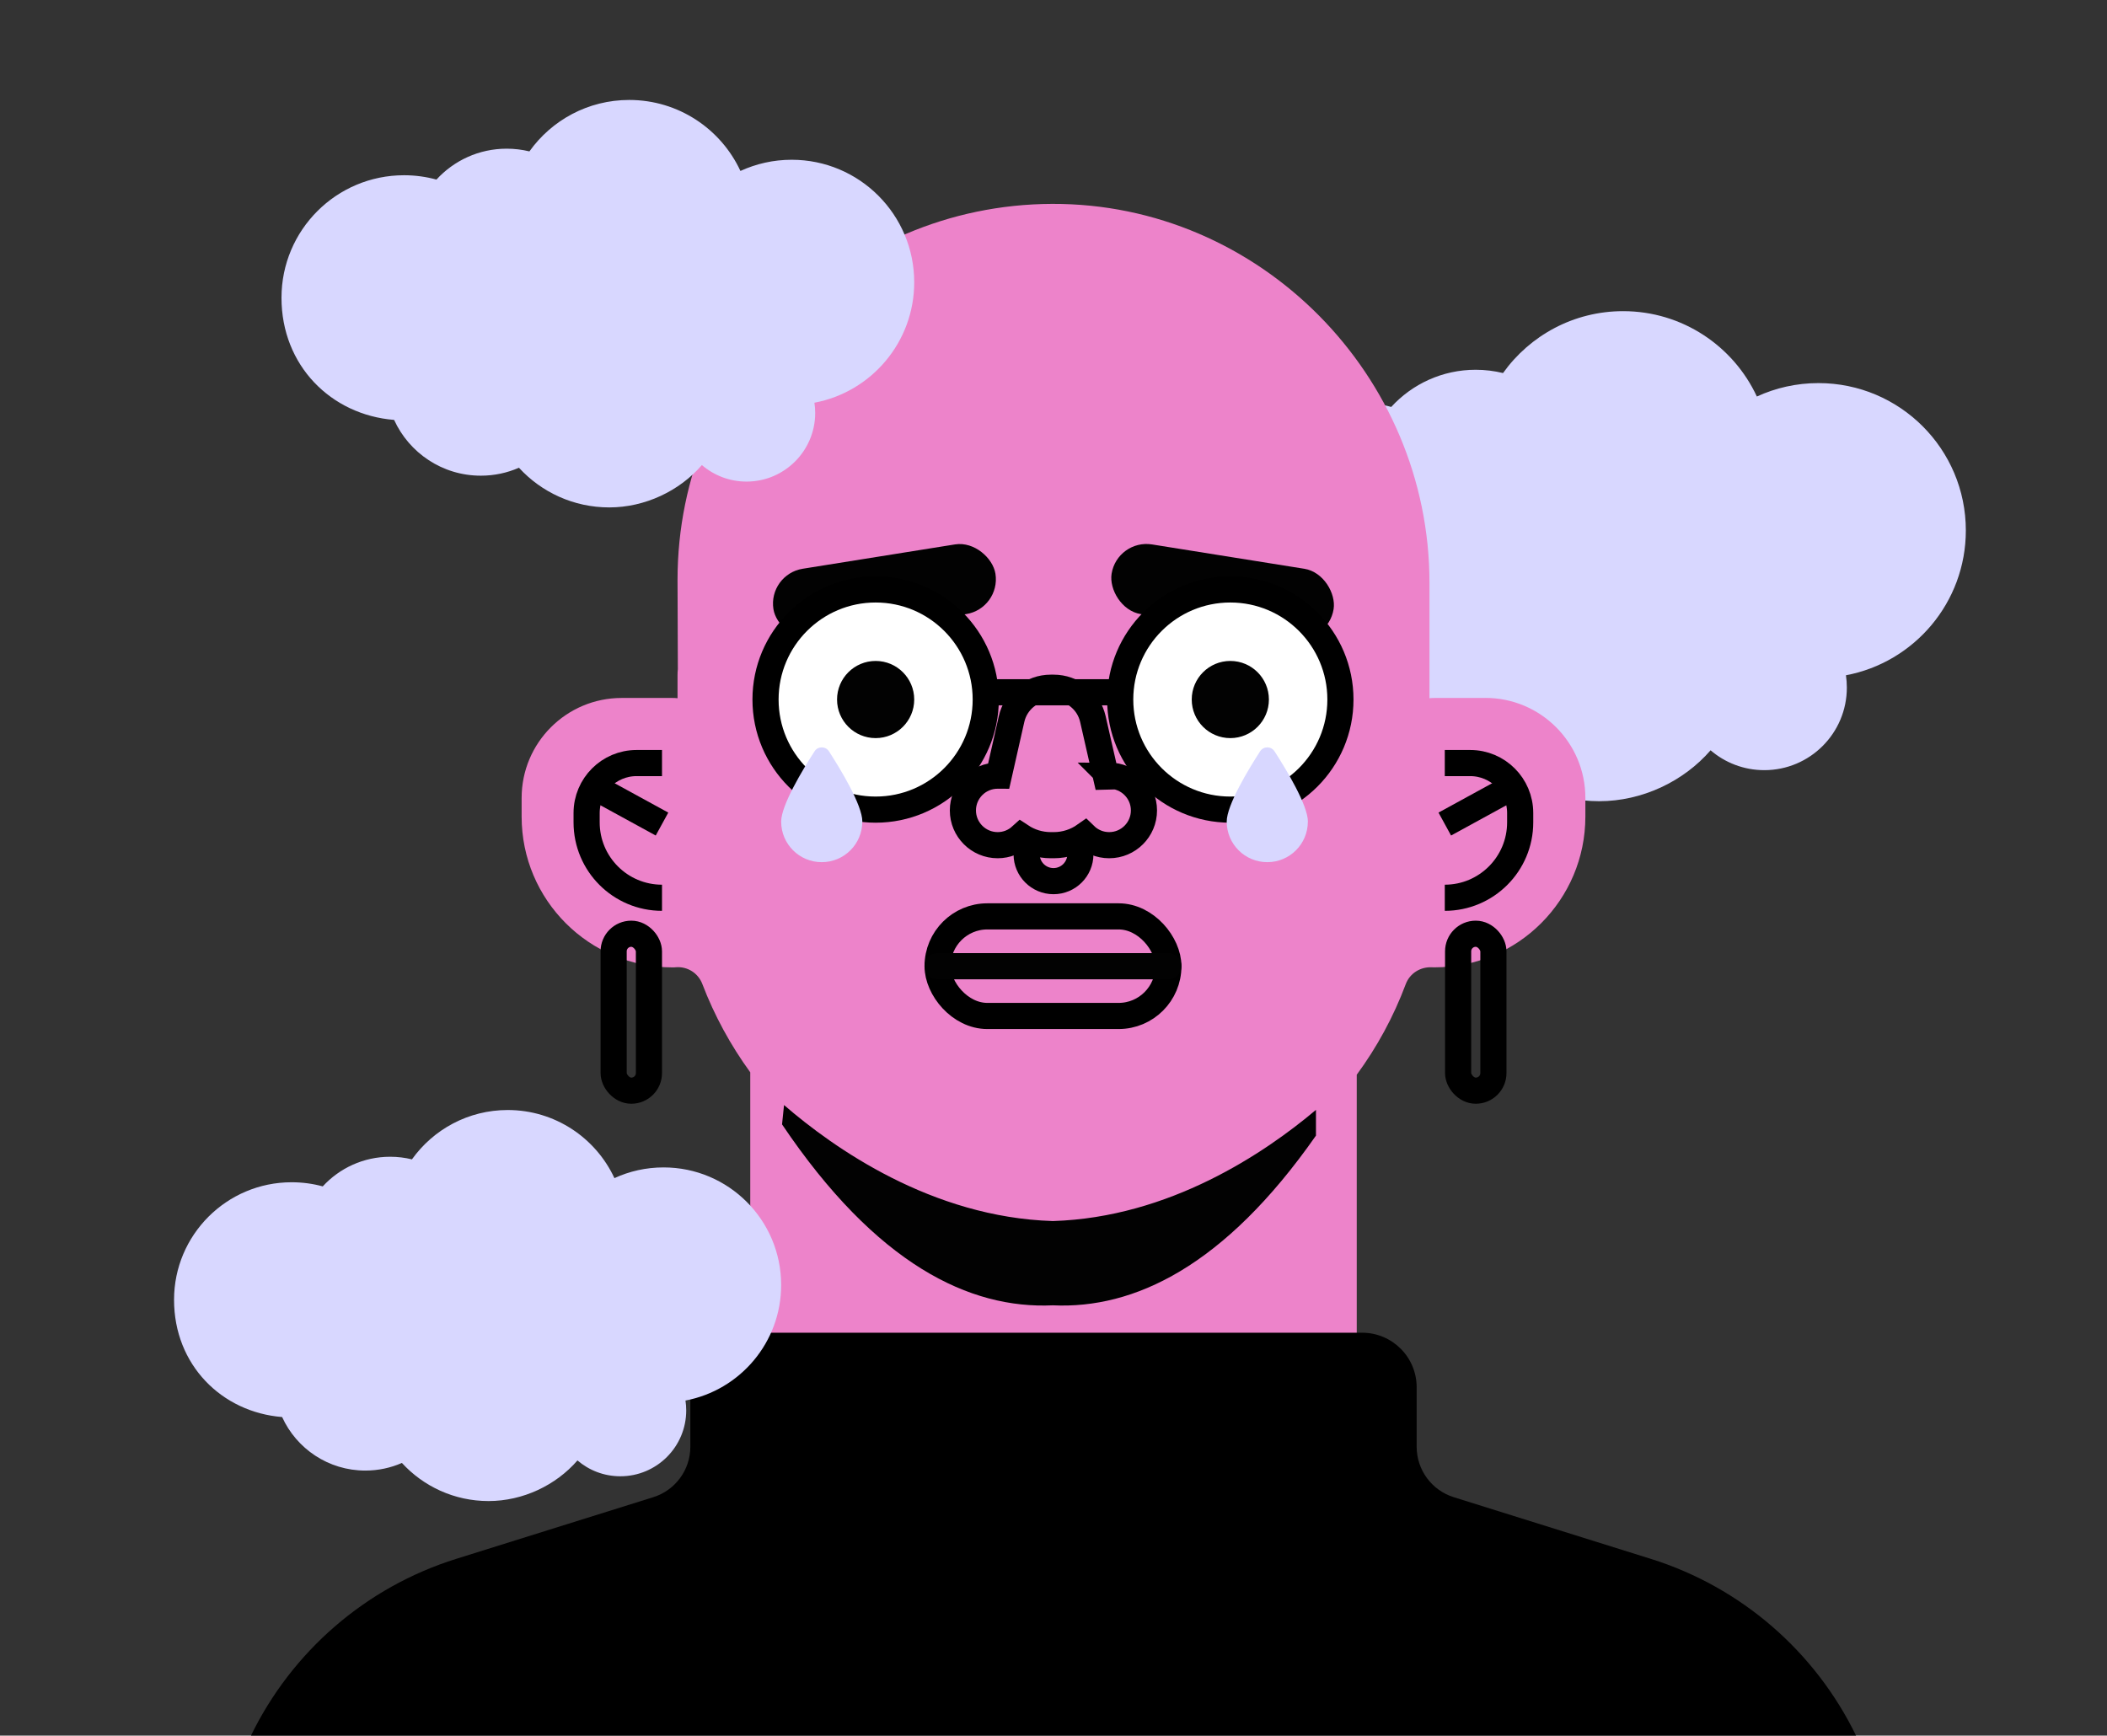 <?xml version="1.0" encoding="UTF-8"?><svg id="Layer_1" xmlns="http://www.w3.org/2000/svg" viewBox="0 0 403 332"><rect x="0" y="0" width="403" height="332" fill="#333333" stroke="none"/><defs><style>.cls-1,.cls-2,.cls-3,.cls-4{stroke-width:5px;}.cls-1,.cls-2,.cls-4{stroke:#000;stroke-miterlimit:10;}.cls-1,.cls-5{fill:#ed83ca;}.cls-2{fill:#fff;}.cls-3{stroke:#020202;stroke-linecap:round;stroke-linejoin:round;}.cls-3,.cls-4{fill:none;}.cls-6{fill-rule:evenodd;}.cls-6,.cls-7,.cls-8,.cls-5,.cls-9{stroke-width:0px;}.cls-6,.cls-8{fill:#d8d7ff;}.cls-9{fill:#020202;}</style></defs><path class="cls-6" d="M353.07,129.17c13.06-2.46,22.93-13.93,22.93-27.7,0-15.57-12.62-28.19-28.19-28.19-4.21,0-8.2.92-11.78,2.57-4.48-9.64-14.25-16.33-25.58-16.33-9.47,0-17.85,4.67-22.97,11.84-1.68-.41-3.43-.63-5.23-.63-6.39,0-12.15,2.74-16.15,7.11-2.37-.65-4.87-1-7.45-1-15.57,0-28.19,12.62-28.19,28.19s11.41,26.94,25.91,28.1c3.45,7.57,11.08,12.83,19.94,12.83,3.12,0,6.09-.65,8.78-1.83,5.15,5.61,12.55,9.13,20.77,9.13s16.15-3.77,21.32-9.74c2.76,2.37,6.35,3.8,10.27,3.8,8.72,0,15.79-7.07,15.79-15.79,0-.8-.06-1.59-.17-2.36Z"/><path class="cls-5" d="M284.1,133.51h-9.71c-.33,0-.66.02-.98.05v-22.09c0-39.7-32.48-72.61-72.18-72.47-39.59.14-71.64,32.28-71.64,71.91l.06,17.09c-.04.38-.06.76-.06,1.15v4.41c-.32-.04-.65-.05-.98-.05h-9.71c-10.57,0-19.13,8.57-19.13,19.13v3.57c0,15.93,12.91,28.84,28.84,28.84.23,0,.46,0,.68-.03,2.21-.17,4.25,1.13,5.04,3.2,2.31,6.05,5.41,11.73,9.17,16.9v71.13h116v-70.67c3.87-5.27,7.04-11.09,9.37-17.32.78-2.08,2.81-3.35,5.03-3.23.16,0,.32.01.49.01,7.96,0,15.17-3.23,20.39-8.45,5.22-5.22,8.45-12.43,8.45-20.39v-3.57c0-10.56-8.56-19.13-19.13-19.13Z"/><rect class="cls-4" x="179.33" y="175.29" width="44.14" height="19.05" rx="9.52" ry="9.52"/><line class="cls-3" x1="179.33" y1="184.82" x2="223.47" y2="184.82"/><rect class="cls-9" x="212.34" y="106.4" width="43" height="13.5" rx="6.75" ry="6.75" transform="translate(20.79 -35.5) rotate(9.08)"/><rect class="cls-9" x="147.65" y="106.4" width="43" height="13.5" rx="6.75" ry="6.75" transform="translate(354.05 198.17) rotate(170.92)"/><circle class="cls-1" cx="201.5" cy="163.41" r="5.14"/><path class="cls-1" d="M212.16,148.38c-.22,0-.43.01-.65.03l-2.48-10.88c-.8-3.5-3.91-5.98-7.5-5.98h-.56c-3.59,0-6.7,2.49-7.49,5.99l-2.45,10.84c-.07,0-.14-.01-.21-.01-3.67,0-6.65,2.98-6.65,6.65s2.98,6.65,6.65,6.65c1.71,0,3.27-.65,4.45-1.72,1.63,1.08,3.58,1.72,5.72,1.72h.56c2.24,0,4.29-.71,5.96-1.89,1.2,1.17,2.83,1.89,4.64,1.89,3.67,0,6.65-2.98,6.65-6.65s-2.98-6.65-6.65-6.65Z"/><path class="cls-1" d="M126.62,145.96h-4.86c-5.28,0-9.56,4.28-9.56,9.56v1.79c0,7.96,6.46,14.42,14.42,14.42h0"/><line class="cls-4" x1="126.62" y1="157.63" x2="113.13" y2="150.25"/><path class="cls-1" d="M276.34,145.96h4.86c5.28,0,9.56,4.28,9.56,9.56v1.79c0,7.96-6.46,14.42-14.42,14.42h0"/><line class="cls-4" x1="276.34" y1="157.63" x2="289.83" y2="150.25"/><line class="cls-4" x1="185.98" y1="132.42" x2="218.66" y2="132.42"/><path class="cls-7" d="M355,332H48c7.78-15.99,21.86-28.38,39.31-33.83l37.64-11.78c4.22-1.32,7.09-5.23,7.09-9.65v-11.38c0-5.76,4.67-10.43,10.42-10.43h118.07c5.76,0,10.43,4.67,10.43,10.43v11.38c0,4.42,2.87,8.33,7.09,9.65l37.64,11.78c17.44,5.45,31.53,17.84,39.31,33.83Z"/><rect class="cls-4" x="278.89" y="178.61" width="6.75" height="30.02" rx="3.37" ry="3.37"/><rect class="cls-4" x="117.37" y="178.61" width="6.75" height="30.02" rx="3.37" ry="3.37"/><path class="cls-9" d="M201.37,233.57c-23.12-.71-41.91-13.97-51.41-22.19-.12,1.23-.25,2.47-.38,3.7,18.04,26.79,35.88,35.35,51.8,34.61,15.48.72,32.78-7.37,50.32-32.47v-4.92c-9.79,8.26-28.05,20.59-50.33,21.27Z"/><path class="cls-6" d="M131.11,267.9c10.42-1.97,18.3-11.11,18.3-22.1,0-12.42-10.07-22.49-22.49-22.49-3.36,0-6.54.73-9.4,2.05-3.57-7.69-11.37-13.03-20.41-13.03-7.56,0-14.24,3.73-18.32,9.44-1.34-.33-2.73-.5-4.17-.5-5.1,0-9.69,2.19-12.89,5.67-1.89-.52-3.89-.79-5.95-.79-12.42,0-22.49,10.07-22.49,22.49s9.1,21.49,20.67,22.42c2.75,6.04,8.84,10.24,15.91,10.24,2.49,0,4.86-.52,7-1.46,4.11,4.48,10.01,7.29,16.57,7.29s12.88-3.01,17.01-7.77c2.2,1.89,5.07,3.03,8.2,3.03,6.96,0,12.6-5.64,12.6-12.6,0-.64-.05-1.27-.14-1.88Z"/><path class="cls-6" d="M155.79,77.03c10.86-2.05,19.07-11.58,19.07-23.03,0-12.95-10.49-23.44-23.44-23.44-3.5,0-6.81.77-9.8,2.14-3.72-8.02-11.85-13.58-21.27-13.58-7.88,0-14.84,3.88-19.09,9.84-1.39-.34-2.85-.52-4.35-.52-5.32,0-10.1,2.28-13.43,5.91-1.97-.54-4.05-.83-6.2-.83-12.95,0-23.44,10.49-23.44,23.44s9.48,22.4,21.54,23.36c2.87,6.29,9.21,10.67,16.58,10.67,2.6,0,5.06-.54,7.3-1.52,4.28,4.67,10.44,7.59,17.27,7.59s13.43-3.14,17.72-8.1c2.3,1.97,5.28,3.16,8.54,3.16,7.25,0,13.13-5.88,13.13-13.13,0-.67-.05-1.32-.15-1.96Z"/><circle class="cls-2" cx="167.48" cy="133.81" r="21.06"/><circle class="cls-9" cx="167.48" cy="133.81" r="7.38"/><circle class="cls-2" cx="235.32" cy="133.81" r="21.06"/><circle class="cls-9" cx="235.32" cy="133.81" r="7.38"/><path class="cls-8" d="M250.15,157.16c0,4.29-3.47,7.76-7.76,7.76s-7.76-3.47-7.76-7.76c0-3.14,4.16-10,6.39-13.45.64-1,2.1-1,2.75,0,2.23,3.45,6.39,10.31,6.39,13.45Z"/><path class="cls-8" d="M164.93,157.16c0,4.29-3.47,7.76-7.76,7.76s-7.76-3.47-7.76-7.76c0-3.14,4.16-10,6.39-13.45.64-1,2.1-1,2.75,0,2.23,3.45,6.39,10.31,6.39,13.45Z"/></svg>